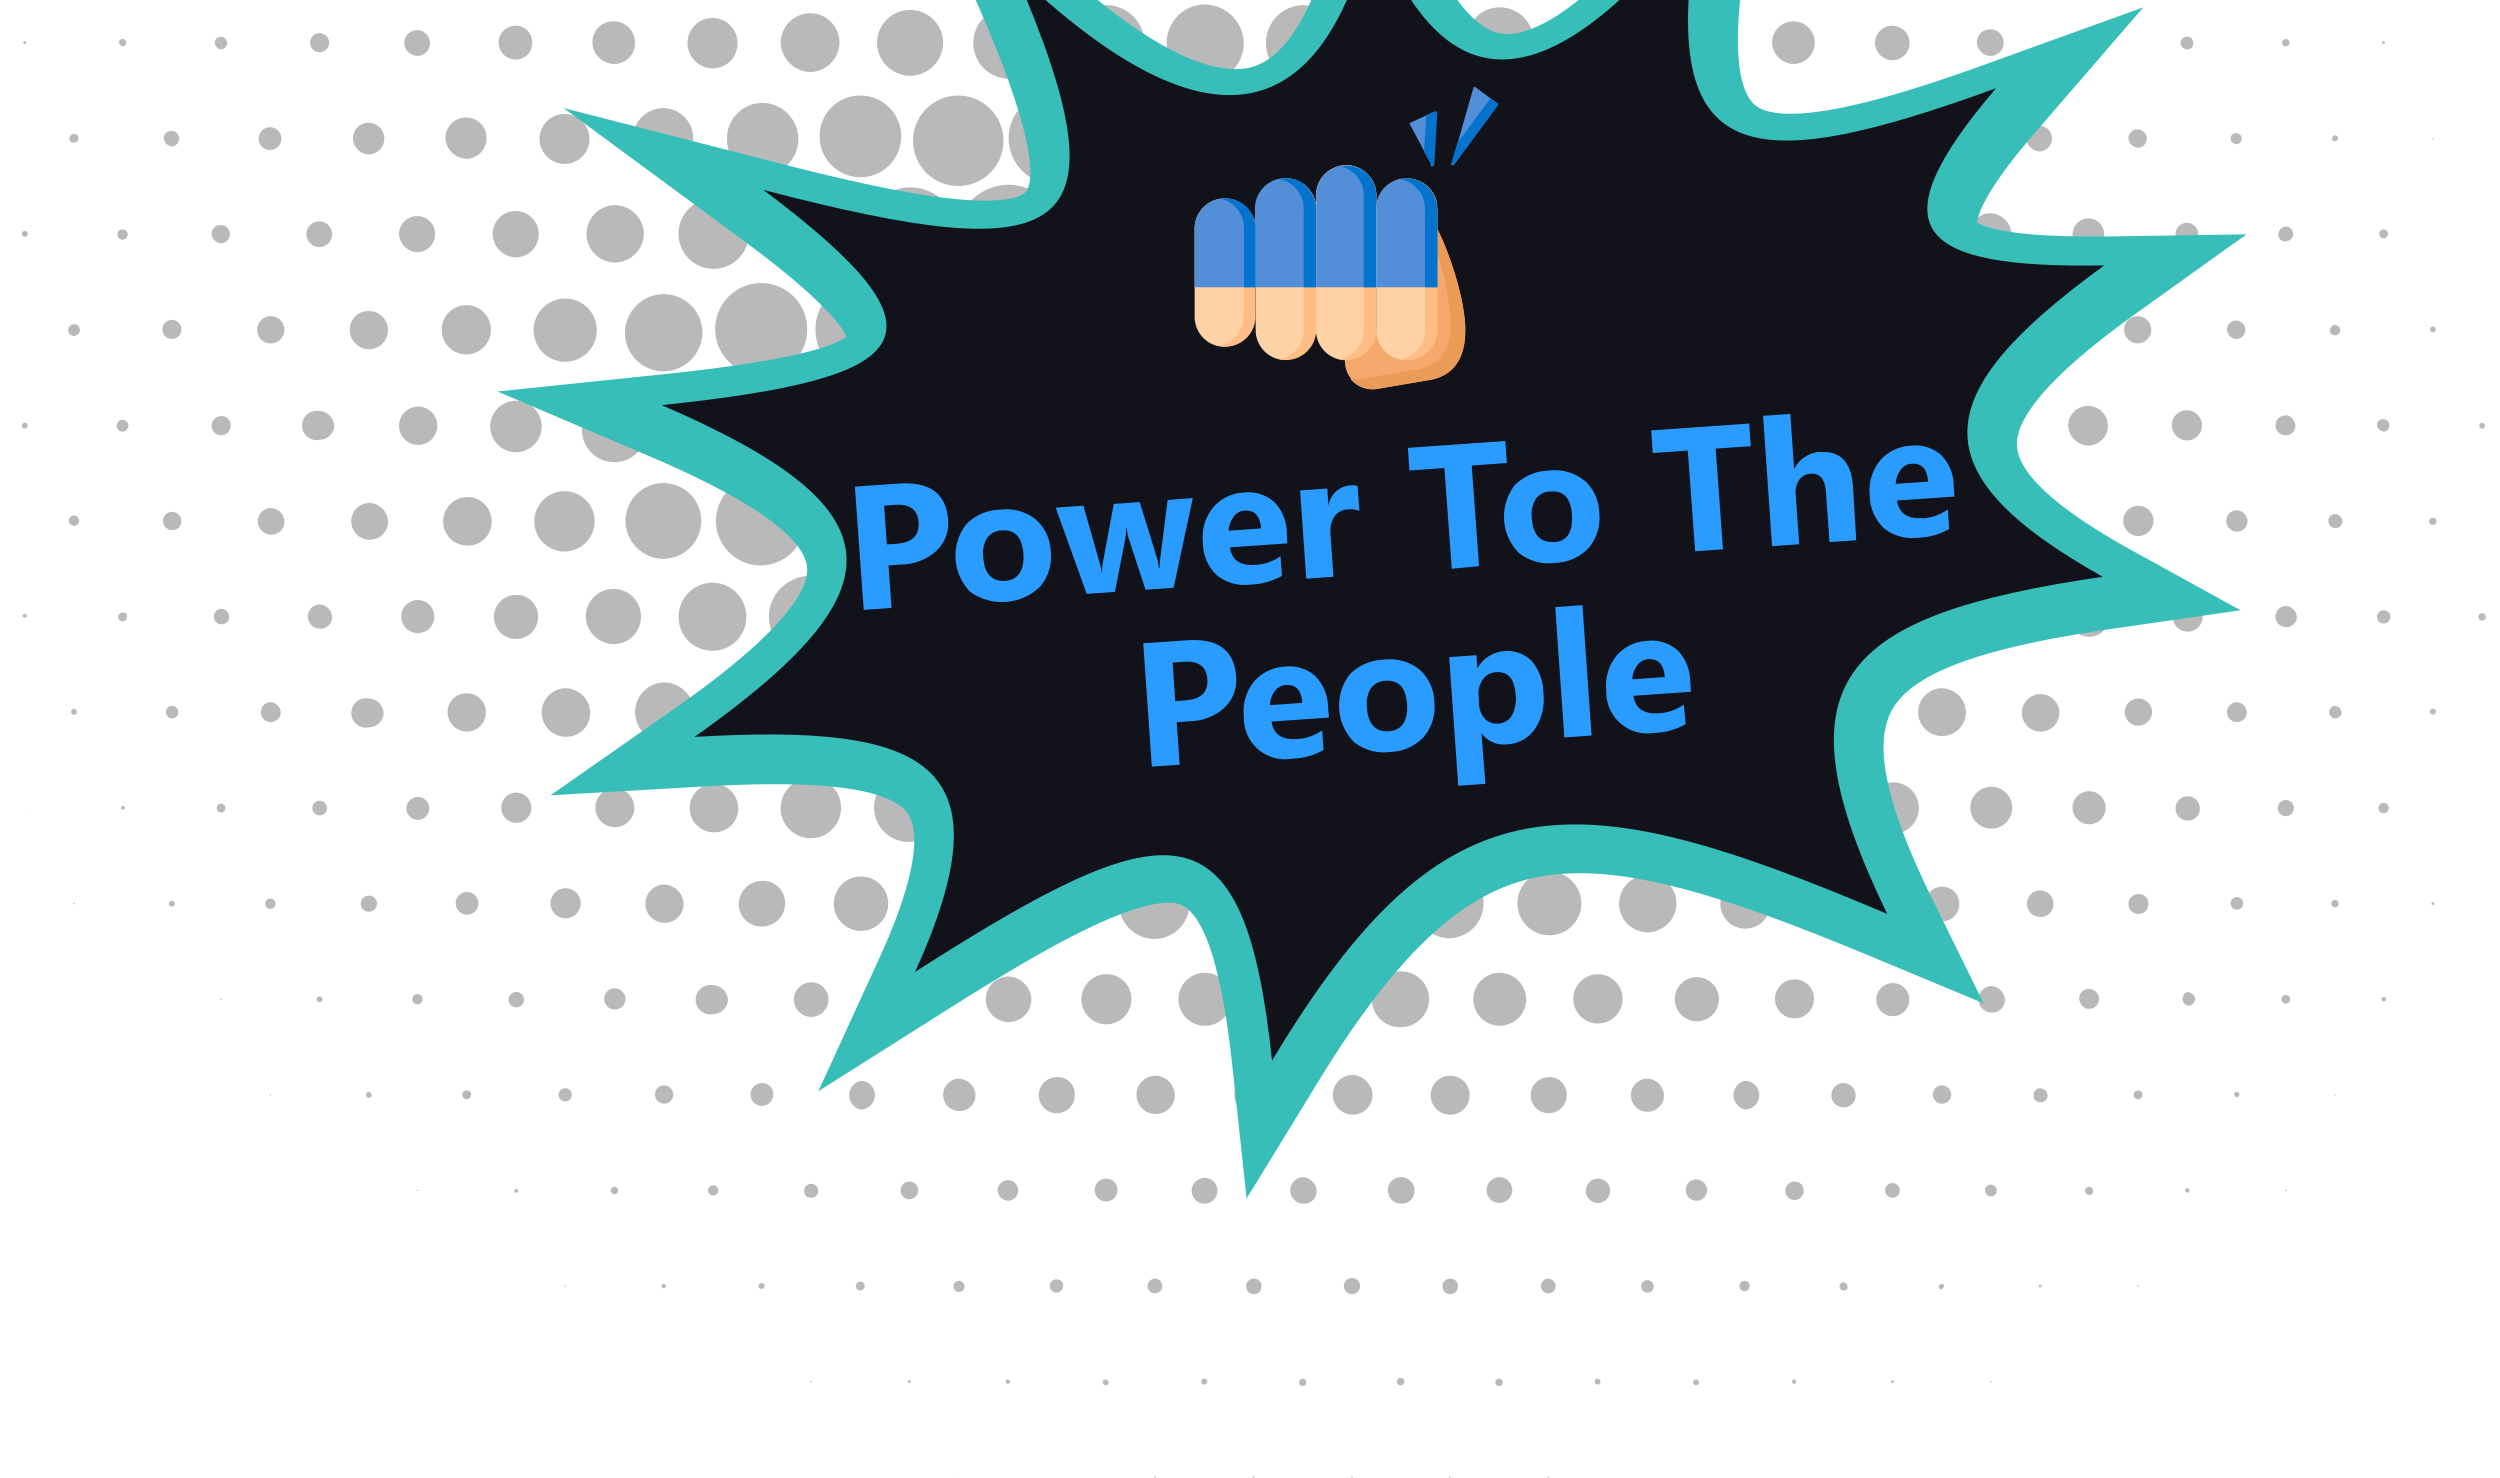 <svg id="Layer_1" data-name="Layer 1" xmlns="http://www.w3.org/2000/svg" width="340" height="201"><defs><clipPath id="clip-path"><path style="fill:none" d="M0 0h340v201H0z"/></clipPath><style>.cls-3{fill:#777;opacity:.51}.cls-8{fill:#fed2a4}.cls-9{fill:#ffbd86}.cls-10{fill:#528fd8}.cls-11{fill:#0473ce}</style></defs><g style="clip-path:url(#clip-path)"><path class="cls-3" d="M98.87 19a4.85 4.85 0 0 0 9.7-.1 4.93 4.93 0 0 0-5-4.9 4.82 4.82 0 0 0-4.7 5ZM76.87 22.3a3.4 3.4 0 0 0-.2-6.8 3.41 3.41 0 0 0-3.3 3.4 3.46 3.46 0 0 0 3.5 3.4ZM124.56 17a6.15 6.15 0 1 0 5.91-4h-.1a6.13 6.13 0 0 0-5.81 4ZM83.57 8.7a2.84 2.84 0 0 0 2.8-3 2.91 2.91 0 0 0-3-2.8 2.82 2.82 0 0 0-2.8 2.9 3 3 0 0 0 3 2.9ZM97 9.3a3.37 3.37 0 0 0 3.3-3.5 3.4 3.4 0 0 0-6.8.1A3.46 3.46 0 0 0 97 9.3ZM123.87 10.3a4.53 4.53 0 0 0 4.4-4.5 4.5 4.5 0 1 0-9 .1 4.54 4.54 0 0 0 4.6 4.4ZM111.47 18.4a5.55 5.55 0 1 0 5.7-5.4h-.1a5.49 5.49 0 0 0-5.6 5.4ZM110.27 9.8a4.08 4.08 0 0 0 3.9-4.1 4 4 0 0 0-4.1-3.9 4.06 4.06 0 0 0-3.9 4 4.17 4.17 0 0 0 4.1 4ZM246.67 45a4.12 4.12 0 0 0 4.2 4 4.1 4.1 0 0 0-.2-8.2 4.12 4.12 0 0 0-4 4.2Z"/><circle class="cls-3" cx="43.47" cy="5.8" r="1.3"/><path class="cls-3" d="M50.17 21a2.15 2.15 0 0 0-.1-4.3A2.11 2.11 0 0 0 48 18.8a2.22 2.22 0 0 0 2.17 2.2ZM30.07 6.7a.82.82 0 0 0 .8-.9A.82.82 0 0 0 30 5a.86.86 0 0 0-.8.8c.07.5.37.9.87.9ZM36.77 20.4a1.55 1.55 0 0 0-.1-3.1 1.55 1.55 0 1 0 .1 3.1ZM56.77 34.3a2.46 2.46 0 0 0 2.4-2.5 2.39 2.39 0 0 0-2.5-2.4 2.43 2.43 0 0 0-2.4 2.4 2.61 2.61 0 0 0 2.5 2.5ZM70.17 8.1a2.21 2.21 0 0 0 2.2-2.4A2.21 2.21 0 0 0 70 3.5a2.31 2.31 0 0 0-2.2 2.3 2.35 2.35 0 0 0 2.37 2.3ZM63.47 21.6a2.8 2.8 0 0 0 2.7-2.9 2.74 2.74 0 0 0-2.9-2.7 2.78 2.78 0 0 0-2.7 2.8 3 3 0 0 0 2.9 2.8ZM70.17 35a3.15 3.15 0 0 0-.1-6.3A3.12 3.12 0 0 0 67 31.8a3.22 3.22 0 0 0 3.17 3.2ZM56.77 7.6a1.71 1.71 0 0 0 1.7-1.8 1.75 1.75 0 1 0-3.5.1 1.84 1.84 0 0 0 1.8 1.7ZM43.47 33.6a1.75 1.75 0 1 0-1.8-1.7 1.77 1.77 0 0 0 1.8 1.7ZM219.47 18.8a4.5 4.5 0 1 0 4.5-4.4 4.45 4.45 0 0 0-4.5 4.4ZM217.27 9.9a4.05 4.05 0 1 0-4.2-4.1 4.2 4.2 0 0 0 4.2 4.1ZM205.67 19a5.05 5.05 0 1 0 4.9-5.2 5 5 0 0 0-4.9 5.2ZM137.37 10.7a4.87 4.87 0 0 0 4.7-4.9 4.91 4.91 0 0 0-5-4.8 4.85 4.85 0 1 0 .3 9.7ZM203.69 10.3a4.69 4.69 0 0 0 4.82-3.93A4.61 4.61 0 0 0 204.07 1H204a4.57 4.57 0 0 0-4.6 4.5 4.47 4.47 0 0 0 4.29 4.8ZM237.27 22.5a3.76 3.76 0 0 0 3.6-3.8 3.63 3.63 0 0 0-3.8-3.6 3.74 3.74 0 0 0-3.6 3.7 3.84 3.84 0 0 0 3.8 3.7ZM244 27a4.45 4.45 0 1 0 .1 0ZM250.67 21.8a2.89 2.89 0 0 0 2.9-3.1 2.89 2.89 0 0 0-3.1-2.9 3 3 0 0 0-2.9 3 3.1 3.1 0 0 0 3.1 3ZM244 8.7a2.9 2.9 0 1 0-3-2.9 3 3 0 0 0 3 2.9ZM230.67 9.3a3.54 3.54 0 0 0 3.4-3.6 3.5 3.5 0 0 0-7 .1 3.44 3.44 0 0 0 3.6 3.5ZM157.06 25.4a6.78 6.78 0 0 0 6.71-6.46 6.71 6.71 0 0 0-6.5-6.94h-.2a6.6 6.6 0 0 0-6.7 6.5 6.7 6.7 0 0 0 6.69 6.9ZM150.67 11a5.1 5.1 0 0 0 5-5.1 5.25 5.25 0 0 0-5.3-5.2 5.15 5.15 0 1 0 .3 10.3Z"/><ellipse class="cls-3" cx="143.77" cy="18.8" rx="6.6" ry="6.4"/><path class="cls-3" d="M164.07 11.1a5.28 5.28 0 0 0 5.1-5.2 5.42 5.42 0 0 0-5.4-5.3 5.25 5.25 0 1 0 .3 10.5ZM191.67 19a5.65 5.65 0 1 0 5.5-5.9 5.83 5.83 0 0 0-5.5 5.9ZM163.87 18.5a6.62 6.62 0 0 0 6.5 6.8 6.73 6.73 0 0 0 6.79-6.3 6.62 6.62 0 0 0-6.49-7h-.2a6.51 6.51 0 0 0-6.6 6.5ZM190.77 10.7a4.87 4.87 0 0 0 4.7-4.9 4.85 4.85 0 1 0-9.7.2 4.82 4.82 0 0 0 5 4.7ZM177.57 19.2a6.35 6.35 0 1 0 6.5-6.2h-.2a6.19 6.19 0 0 0-6.3 6.2ZM177.47 11a5.1 5.1 0 0 0 5-5.1 5.38 5.38 0 0 0-5.3-5.2 5.15 5.15 0 1 0 .3 10.3ZM90.27 22.9a4.1 4.1 0 1 0-.2-8.2 4.17 4.17 0 0 0-4 4.1 4.08 4.08 0 0 0 4.2 4.1ZM36.77 122.2a.7.7 0 1 0 .7.7.68.68 0 0 0-.7-.7ZM30.07 33.1a1.25 1.25 0 0 0-.1-2.5 1.22 1.22 0 0 0-1.2 1.2 1.4 1.4 0 0 0 1.3 1.3ZM36.77 148.8a.1.1 0 1 0 .1.1c0-.1 0-.1-.1-.1ZM36.77 43a1.85 1.85 0 1 0 .1 3.7 1.85 1.85 0 1 0-.1-3.7ZM36.77 69.1a1.8 1.8 0 0 0 .2 3.6 1.71 1.71 0 0 0 1.7-1.8 1.88 1.88 0 0 0-1.9-1.8ZM30.07 135.8a.1.1 0 1 0 .1.1c.1-.1 0-.1-.1-.1ZM30.07 56.6a1.3 1.3 0 1 0 1.3 1.3 1.21 1.21 0 0 0-1.3-1.3Z"/><circle class="cls-3" cx="23.37" cy="44.8" r="1.3"/><path class="cls-3" d="M30.07 82.8a1.05 1.05 0 0 0 .1 2.1 1 1 0 0 0 1-1 1.11 1.11 0 0 0-1.1-1.1ZM30.07 109.3a.6.6 0 1 0 .6.6.65.65 0 0 0-.6-.6ZM50.17 68.4a2.5 2.5 0 0 0 .2 5 2.46 2.46 0 0 0 2.4-2.5 2.63 2.63 0 0 0-2.6-2.5ZM50.17 95a2 2 0 1 0 .1 3.9 2 2 0 0 0 1.9-1.9 2.07 2.07 0 0 0-2-2ZM50.17 121.8a1.1 1.1 0 1 0 1.1 1.1 1.11 1.11 0 0 0-1.1-1.1ZM50.17 42.3a2.52 2.52 0 0 0-2.6 2.6 2.65 2.65 0 0 0 2.6 2.6 2.6 2.6 0 0 0 0-5.2ZM50.17 148.5a.4.4 0 1 0 .4.4c-.1-.2-.2-.4-.4-.4Z"/><circle class="cls-3" cx="43.47" cy="109.9" r="1"/><path class="cls-3" d="M43.47 82.2a1.65 1.65 0 0 0 .1 3.3 1.58 1.58 0 0 0 1.6-1.6 1.83 1.83 0 0 0-1.7-1.7ZM43.47 135.5a.4.4 0 1 0 .4.4c-.1-.2-.2-.4-.4-.4ZM43.47 55.9a2 2 0 1 0 .1 3.9 2 2 0 0 0 1.9-1.9 2.15 2.15 0 0 0-2-2ZM36.77 95.5a1.35 1.35 0 0 0 .1 2.7 1.32 1.32 0 0 0 1.3-1.3 1.43 1.43 0 0 0-1.4-1.4ZM3.37 31.4a.4.4 0 0 0 0 .8.4.4 0 1 0 0-.8ZM3.27 109.9c.1.1.1 0 .1 0s0-.1-.1 0Z"/><circle class="cls-3" cx="3.37" cy="5.8" r=".2"/><path class="cls-3" d="M3.37 57.5a.4.4 0 0 0 0 .8.43.43 0 0 0 .4-.4.37.37 0 0 0-.4-.4ZM3.37 83.5c-.2 0-.3.1-.3.2s.1.3.2.3h.1c.1 0 .3-.1.3-.2a.32.32 0 0 0-.3-.3ZM16.67 6.3a.5.5 0 1 0-.5-.5c.1.3.3.5.5.5ZM10.07 19.4a.6.6 0 1 0-.6-.6c-.1.4.2.6.6.6ZM23.37 19.9a1.05 1.05 0 0 0-.1-2.1 1 1 0 0 0-1 1 1.18 1.18 0 0 0 1.1 1.1Z"/><circle class="cls-3" cx="16.67" cy="31.9" r=".7"/><path class="cls-3" d="M10.07 44.1a.8.8 0 0 0 0 1.6.86.86 0 0 0 .8-.8.79.79 0 0 0-.8-.8ZM23.37 122.5a.4.4 0 1 0 .4.4.43.43 0 0 0-.4-.4Z"/><circle class="cls-3" cx="16.67" cy="57.9" r=".8"/><path class="cls-3" d="M16.67 83.3a.6.6 0 1 0 .6.6c.1-.4-.2-.6-.6-.6ZM23.37 96a.85.85 0 0 0 .1 1.7.86.86 0 0 0 .8-.8.9.9 0 0 0-.9-.9ZM16.67 109.6c-.1 0-.2.1-.2.3s.1.2.3.2.2-.1.2-.3-.1-.2-.3-.2ZM10.07 70.1a.7.7 0 1 0 .7.7.75.75 0 0 0-.7-.7ZM10.07 96.4a.4.4 0 1 0 .4.4.43.43 0 0 0-.4-.4ZM23.37 69.6a1.25 1.25 0 0 0 .1 2.5 1.22 1.22 0 0 0 1.2-1.2 1.32 1.32 0 0 0-1.3-1.3ZM10.07 122.8a.1.1 0 1 0 0 .2c.1 0 .1 0 .1-.1a.1.1 0 0 0-.1-.1ZM170.47 127.8a5 5 0 1 0-5.1-5 4.93 4.93 0 0 0 5.1 5ZM264.27 48.1a3.22 3.22 0 0 0 3.2-3.2 3.18 3.18 0 0 0-3.3-3.2A3.24 3.24 0 0 0 261 45a3.16 3.16 0 0 0 3.27 3.1ZM277.37 20.6a1.75 1.75 0 1 0-.1-3.5 1.75 1.75 0 0 0-1.7 1.7 1.93 1.93 0 0 0 1.8 1.8ZM156 112.05a6 6 0 0 0-5.73-8 6 6 0 0 0-5.82 5.54 5.93 5.93 0 0 0 5.79 6.36 6 6 0 0 0 5.76-3.9ZM163.77 116a6.3 6.3 0 0 0 6.3-6.1 6.19 6.19 0 0 0-6.09-6.4 6.32 6.32 0 0 0-6.4 5.92 6.19 6.19 0 0 0 6.09 6.58ZM56.77 161.8a.1.1 0 0 0-.1.1l.1.1a.1.1 0 0 0 .1-.1c.13 0 0-.1-.1-.1ZM270.77 7.6a1.74 1.74 0 0 0 1.7-1.9 1.74 1.74 0 0 0-1.9-1.7 1.71 1.71 0 0 0-1.7 1.8 1.88 1.88 0 0 0 1.9 1.8ZM277.47 47.3a2.5 2.5 0 1 0-.2-5 2.46 2.46 0 0 0-2.4 2.5 2.5 2.5 0 0 0 2.6 2.5ZM264.07 21.2a2.35 2.35 0 1 0-2.4-2.4 2.43 2.43 0 0 0 2.4 2.4ZM270.77 34.7a2.88 2.88 0 0 0 2.8-2.9 3 3 0 0 0-2.9-2.8 2.86 2.86 0 0 0-2.8 2.8 2.9 2.9 0 0 0 2.9 2.9ZM157.07 127.7a4.8 4.8 0 1 0-4.9-4.8 4.87 4.87 0 0 0 4.9 4.8ZM116 38.3a6.69 6.69 0 0 0 3.2 13 6.77 6.77 0 0 0 4.9-4.9 6.8 6.8 0 0 0 8.5 4.8 6.67 6.67 0 0 0 4.8-4.8 6.8 6.8 0 0 0 8.5 4.8 6.67 6.67 0 0 0 4.8-4.8 6.8 6.8 0 0 0 8.5 4.8 7 7 0 0 0 4.8-4.8 6.8 6.8 0 0 0 8.5 4.8 6.67 6.67 0 0 0 4.8-4.8 6.8 6.8 0 0 0 8.5 4.8 6.67 6.67 0 0 0 4.8-4.8 6.9 6.9 0 0 0 13.3 0 6.87 6.87 0 0 0 13.4-3 6.88 6.88 0 0 0-6.7-5.3 7 7 0 0 0-6.7 5.1 6.9 6.9 0 0 0-13.3 0 6.8 6.8 0 0 0-8.5-4.8 6.67 6.67 0 0 0-4.8 4.8 6.8 6.8 0 0 0-8.5-4.8 6.67 6.67 0 0 0-4.8 4.8 6.8 6.8 0 0 0-8.5-4.8 7 7 0 0 0-4.8 4.8 6.8 6.8 0 0 0-8.5-4.8 6.67 6.67 0 0 0-4.8 4.8 6.8 6.8 0 0 0-8.5-4.8 6.67 6.67 0 0 0-4.8 4.8 6.68 6.68 0 0 0-8.1-4.9ZM137.07 105a5.36 5.36 0 0 0-5.4 5.3 5.45 5.45 0 1 0 5.6-5.3ZM177.17 116a6.28 6.28 0 0 0 6.4-6.2 6.43 6.43 0 0 0-8.19-6.35 6.36 6.36 0 0 0-4.31 4.18A6.44 6.44 0 0 0 177 116Z"/><path class="cls-3" d="M211.47 103.2a6.39 6.39 0 1 0-7.4-7 6.9 6.9 0 0 0-7.8-5.9 7 7 0 0 0-5.7 5 6.8 6.8 0 0 0-8.5-4.8 6.67 6.67 0 0 0-4.8 4.8 6.8 6.8 0 0 0-8.5-4.8 6.67 6.67 0 0 0-4.8 4.8 6.8 6.8 0 0 0-8.5-4.8 7 7 0 0 0-4.8 4.8 6.91 6.91 0 0 0-13.5.9 6.39 6.39 0 1 0 0 1.5 6.9 6.9 0 0 0 7.8 5.9 7 7 0 0 0 5.7-5 6.8 6.8 0 0 0 8.5 4.8 7 7 0 0 0 4.8-4.8 6.8 6.8 0 0 0 8.5 4.8 6.67 6.67 0 0 0 4.8-4.8 6.8 6.8 0 0 0 8.5 4.8 6.67 6.67 0 0 0 4.8-4.8 6.91 6.91 0 0 0 13.5-.9 6.55 6.55 0 0 0 7.4 5.5ZM124.37 38.1a6.24 6.24 0 0 0 5.8-5.8 7 7 0 0 0 7.6 6.2 7.06 7.06 0 0 0 6-5.1 6.8 6.8 0 0 0 8.5 4.8 6.67 6.67 0 0 0 4.8-4.8 6.9 6.9 0 0 0 13.3 0 6.9 6.9 0 0 0 13.3 0 6.8 6.8 0 0 0 8.5 4.8 6.67 6.67 0 0 0 4.8-4.8 6.69 6.69 0 1 0 4.9-8.1 6.77 6.77 0 0 0-4.9 4.9 6.9 6.9 0 0 0-13.3 0 6.8 6.8 0 0 0-8.5-4.8 6.67 6.67 0 0 0-4.8 4.8 6.8 6.8 0 0 0-8.5-4.8 7 7 0 0 0-4.8 4.8 6.9 6.9 0 0 0-13.3 0 6.8 6.8 0 0 0-8.5-4.8 6.94 6.94 0 0 0-5.1 6 6.37 6.37 0 0 0-6.8-5.9 6.32 6.32 0 1 0 1 12.6Z"/><path class="cls-3" d="M203.87 116a5.91 5.91 0 0 0 6-5.8 6 6 0 1 0-6.2 5.8ZM190.47 116a6.19 6.19 0 0 0 6.3-6.2 6.35 6.35 0 1 0-6.5 6.2ZM183.87 127.8a4.9 4.9 0 0 0-.2-9.8 4.9 4.9 0 0 0 .2 9.8ZM197.17 127.6a4.76 4.76 0 0 0 4.6-4.8 4.7 4.7 0 0 0-9.4.1 4.78 4.78 0 0 0 4.8 4.7ZM246.27 71a4.48 4.48 0 0 0 4.6 4.4 4.6 4.6 0 0 0 4.4-4.5 4.5 4.5 0 1 0-9 .1ZM324.17 58.7a.85.85 0 1 0-.1-1.7.82.82 0 0 0-.8.9 1.06 1.06 0 0 0 .9.8Z"/><circle class="cls-3" cx="310.87" cy="5.8" r=".5"/><path class="cls-3" d="M317.57 45.6a.7.7 0 1 0-.7-.7c-.1.4.3.7.7.7ZM324.17 32.4a.6.6 0 1 0-.6-.6q.15.6.6.6ZM317.57 19.2a.4.4 0 1 0-.4-.4c0 .3.1.4.4.4Z"/><circle class="cls-3" cx="324.17" cy="5.8" r=".2"/><path class="cls-3" d="M330.87 19a.1.1 0 1 0-.1-.1.1.1 0 0 0 .1.1ZM337.57 58.3a.4.4 0 1 0-.4-.4.43.43 0 0 0 .4.4ZM330.87 45.2a.4.4 0 1 0-.4-.4c.1.3.2.4.4.4ZM310.87 59.2a1.28 1.28 0 0 0 1.3-1.4c-.1-.7-.7-1.4-1.4-1.3a1.35 1.35 0 0 0 .1 2.7ZM290.77 20.1a1.25 1.25 0 0 0-.1-2.5 1.22 1.22 0 0 0-1.2 1.2 1.4 1.4 0 0 0 1.3 1.3ZM257.37 35.4a3.6 3.6 0 0 0-.2-7.2 3.63 3.63 0 0 0-3.5 3.6 3.55 3.55 0 0 0 3.7 3.6ZM290.77 46.7a1.85 1.85 0 1 0-.1-3.7 1.79 1.79 0 0 0-1.8 1.8 1.9 1.9 0 0 0 1.9 1.9ZM284.07 7.1a1.3 1.3 0 1 0-1.3-1.3 1.26 1.26 0 0 0 1.3 1.3ZM297.47 6.7a.77.77 0 0 0 .8-.9.77.77 0 0 0-.9-.8.82.82 0 0 0-.8.9.88.88 0 0 0 .9.8ZM284.07 34a2.15 2.15 0 1 0-2.2-2.1 2.14 2.14 0 0 0 2.2 2.1ZM310.87 32.8a1 1 0 1 0 0-2 1.08 1.08 0 0 0-1 1 .86.86 0 0 0 1 1ZM304.17 19.6a.75.75 0 1 0-.1-1.5.71.71 0 0 0-.7.8.77.77 0 0 0 .8.7ZM304.17 46.1a1.25 1.25 0 0 0-.1-2.5 1.22 1.22 0 0 0-1.2 1.2 1.32 1.32 0 0 0 1.3 1.3ZM297.47 33.4a1.55 1.55 0 1 0-.1-3.1 1.54 1.54 0 0 0-1.5 1.5 1.58 1.58 0 0 0 1.6 1.6Z"/><ellipse class="cls-3" cx="110.27" cy="83.9" rx="5.7" ry="5.6"/><path class="cls-3" d="M97 88.5a4.59 4.59 0 0 0 4.5-4.7 4.6 4.6 0 0 0-9.2.1 4.55 4.55 0 0 0 4.7 4.6Z"/><ellipse class="cls-3" cx="103.57" cy="96.9" rx="5" ry="4.8"/><path class="cls-3" d="M117 102.5a5.65 5.65 0 1 0-5.8-5.7 5.85 5.85 0 0 0 5.8 5.7ZM88 58.5a4.37 4.37 0 0 0-4.3-4.5h-.12a4.21 4.21 0 0 0-3.63 1.93 4.4 4.4 0 1 0 8 2.57ZM76.87 75a4.1 4.1 0 0 0-.2-8.2 4.1 4.1 0 0 0 .2 8.2ZM66.67 57.9a3.5 3.5 0 0 0 7 .2 3.5 3.5 0 0 0-7-.2ZM123.67 114.5a4.65 4.65 0 1 0-4.8-4.6 4.69 4.69 0 0 0 4.8 4.6ZM90.07 76h.1a5.19 5.19 0 0 0 5.2-5 5.15 5.15 0 1 0-10.3-.3 5.21 5.21 0 0 0 5 5.3ZM244 89a5.48 5.48 0 0 0 5.37-6.75 5.14 5.14 0 0 0-2.86-3.58 5.52 5.52 0 0 0-7.21 7.73 4.9 4.9 0 0 0 4.39 2.6ZM257.37 88a4.5 4.5 0 0 0 .34-9 4.53 4.53 0 0 0-4.71 3.59 4.47 4.47 0 0 0 4.3 5.41ZM264.07 74a3.69 3.69 0 1 0-.36-7.37 3.78 3.78 0 0 0-2.71 5.68 3.57 3.57 0 0 0 3 1.69ZM250.67 100.9a4 4 0 1 0-4.1-4 4 4 0 0 0 4.1 4ZM257.37 8.2A2.35 2.35 0 1 0 255 5.8a2.43 2.43 0 0 0 2.37 2.4Z"/><ellipse class="cls-3" cx="217.27" cy="109.9" rx="5.5" ry="5.4"/><path class="cls-3" d="M224 102a5.75 5.75 0 0 0 .11-11.5 5.82 5.82 0 0 0-5.9 5.4 5.71 5.71 0 0 0 5.59 6.1ZM230.67 114.7a4.8 4.8 0 1 0-4.9-4.8 4.87 4.87 0 0 0 4.9 4.8ZM72.57 44.8a4.3 4.3 0 1 0 4.3-4.2 4.31 4.31 0 0 0-4.3 4.2ZM237.27 102a4.82 4.82 0 0 0 4.9-4.8 5 5 0 0 0-6.22-5 5 5 0 0 0 1.12 9.75ZM244.17 52H244a5.55 5.55 0 1 0 5.6 5.7 5.64 5.64 0 0 0-5.43-5.7ZM125.87 64.3a6.77 6.77 0 0 0 4.9-4.9 6.8 6.8 0 0 0 8.5 4.8 6.67 6.67 0 0 0 4.8-4.8 6.8 6.8 0 0 0 8.5 4.8 6.67 6.67 0 0 0 4.8-4.8 6.9 6.9 0 0 0 13.3 0 6.9 6.9 0 0 0 13.3 0 6.8 6.8 0 0 0 8.5 4.8 6.67 6.67 0 0 0 4.8-4.8 6.8 6.8 0 0 0 8.5 4.8 7 7 0 0 0 4.8-4.8 6.8 6.8 0 0 0 8.5 4.8 6.88 6.88 0 0 0 5-5.6 6.41 6.41 0 1 0 0-1.7 6.92 6.92 0 0 0-13.5-.7 6.8 6.8 0 0 0-8.5-4.8 7 7 0 0 0-4.8 4.8 6.8 6.8 0 0 0-8.5-4.8 7 7 0 0 0-4.8 4.8 6.9 6.9 0 0 0-13.3 0 6.8 6.8 0 0 0-8.5-4.8 7 7 0 0 0-4.8 4.8 6.8 6.8 0 0 0-8.5-4.8 7 7 0 0 0-4.8 4.8 6.8 6.8 0 0 0-8.5-4.8 6.67 6.67 0 0 0-4.8 4.8 6.69 6.69 0 1 0-4.9 8.1ZM102.27 58.5a5.36 5.36 0 0 0-5.2-5.5H97a5.35 5.35 0 0 0-.2 10.7 5.42 5.42 0 0 0 5.47-5.2ZM110.27 64a6.28 6.28 0 0 0 6.4-6.2 6.43 6.43 0 0 0-8.19-6.35 6.36 6.36 0 0 0-4.31 4.18 6.44 6.44 0 0 0 5.9 8.37ZM230.67 90.1a6.2 6.2 0 1 0-6.4-6.2 6.34 6.34 0 0 0 6.4 6.2ZM103.57 76.9a6.05 6.05 0 1 0-6.2-6 6.1 6.1 0 0 0 6.2 6Z"/><path class="cls-3" d="M230.67 70.9a6.7 6.7 0 0 0-6.9-6.5 6.82 6.82 0 0 0-6.4 5.3 7.09 7.09 0 0 0-8.2-5.4 7 7 0 0 0-5.3 4.9 6.9 6.9 0 0 0-13.3 0 6.8 6.8 0 0 0-8.5-4.8 6.67 6.67 0 0 0-4.8 4.8 6.8 6.8 0 0 0-8.5-4.8 6.67 6.67 0 0 0-4.8 4.8 6.8 6.8 0 0 0-8.5-4.8 7 7 0 0 0-4.8 4.8 6.9 6.9 0 0 0-13.3 0 6.8 6.8 0 0 0-8.5-4.8 6.67 6.67 0 0 0-4.8 4.8 6.69 6.69 0 1 0-4.9 8.1 6.77 6.77 0 0 0 4.9-4.9 6.8 6.8 0 0 0 8.5 4.8 6.67 6.67 0 0 0 4.8-4.8 6.8 6.8 0 0 0 8.5 4.8 6.67 6.67 0 0 0 4.8-4.8 6.8 6.8 0 0 0 8.5 4.8 7 7 0 0 0 4.8-4.8 6.9 6.9 0 0 0 13.3 0 6.8 6.8 0 0 0 8.5 4.8 6.67 6.67 0 0 0 4.8-4.8 6.8 6.8 0 0 0 8.5 4.8 6.67 6.67 0 0 0 4.8-4.8 6.89 6.89 0 0 0 13.4-.5 6.88 6.88 0 0 0 8 5.2 6.42 6.42 0 0 0 5.4-6.2Z"/><path class="cls-3" d="M237.27 76a5.51 5.51 0 0 0 5.6-5.5 5.65 5.65 0 1 0-5.8 5.5ZM257.27 62h.1a4.5 4.5 0 1 0-4.5-4.6 4.54 4.54 0 0 0 4.4 4.6ZM217.27 77.2a7 7 0 0 0-6.7 5.1 6.8 6.8 0 0 0-8.5-4.8 7 7 0 0 0-4.8 4.8 6.9 6.9 0 0 0-13.3 0 6.8 6.8 0 0 0-8.5-4.8 6.67 6.67 0 0 0-4.8 4.8 6.9 6.9 0 0 0-13.3 0 6.9 6.9 0 0 0-13.3 0 6.89 6.89 0 0 0-13.4.5 6.51 6.51 0 1 0-5.2 7.6 6.63 6.63 0 0 0 5.2-5.2 7.09 7.09 0 0 0 8.2 5.4 7 7 0 0 0 5.3-4.9 6.8 6.8 0 0 0 8.5 4.8 6.67 6.67 0 0 0 4.8-4.8 6.8 6.8 0 0 0 8.5 4.8 7 7 0 0 0 4.8-4.8 6.8 6.8 0 0 0 8.5 4.8 7 7 0 0 0 4.8-4.8 6.8 6.8 0 0 0 8.5 4.8 6.67 6.67 0 0 0 4.8-4.8 6.8 6.8 0 0 0 8.5 4.8 7 7 0 0 0 4.8-4.8 6.87 6.87 0 0 0 13.4-3 6.92 6.92 0 0 0-6.8-5.5ZM237.27 39.9a5 5 0 1 0 5.1 4.9 5 5 0 0 0-5.1-4.9ZM97.07 27H97a4.78 4.78 0 1 0 .11 0ZM97.27 44.6a6.25 6.25 0 0 0 6.1 6.4h.2a6.15 6.15 0 0 0 6.2-6.1 6.25 6.25 0 1 0-12.5-.3ZM110.47 26h-.2a5.61 5.61 0 0 0-5.7 5.6 5.72 5.72 0 0 0 5.59 5.9 5.82 5.82 0 0 0 5.9-5.4 5.72 5.72 0 0 0-5.59-6.1ZM90.27 40A5.3 5.3 0 0 0 85 45.1a5.24 5.24 0 0 0 5 5.39 5.32 5.32 0 0 0 5.51-4.91A5.25 5.25 0 0 0 90.37 40ZM83.57 27.9a3.9 3.9 0 0 0 .2 7.8 4 4 0 0 0 3.8-3.9 4 4 0 0 0-4-3.9ZM230.67 26.6a5.25 5.25 0 1 0 5.4 5.3 5.42 5.42 0 0 0-5.4-5.3ZM217.87 44.4a6.13 6.13 0 0 0 5.9 6.3c.1.1.1.1.2.1a6 6 0 0 0 6.1-6 6.1 6.1 0 1 0-12.2-.4ZM217.47 26h-.2a6.15 6.15 0 0 0-6.2 6.1 6.25 6.25 0 1 0 6.4-6.1ZM250.67 147.3a1.65 1.65 0 0 0 .1 3.3 1.58 1.58 0 0 0 1.6-1.6 1.69 1.69 0 0 0-1.7-1.7ZM277.47 148a.92.92 0 0 0-.9 1c0 .6.4.9 1 .9a.9.9 0 0 0 .9-.9 1.07 1.07 0 0 0-1-1Z"/><circle class="cls-3" cx="257.37" cy="161.9" r="1"/><path class="cls-3" d="M257.37 106.4a3.5 3.5 0 1 0 3.6 3.5 3.5 3.5 0 0 0-3.6-3.5ZM264.07 174.6a.43.43 0 0 0-.4.4c0 .2.2.4.4.3s.3-.2.3-.4a.27.27 0 0 0-.3-.3ZM250.67 174.4a.55.55 0 1 0 .1 1.1.47.47 0 0 0 .5-.5.58.58 0 0 0-.6-.6ZM244 133.2a2.65 2.65 0 1 0 2.7 2.6 2.61 2.61 0 0 0-2.7-2.6ZM244 105.7a4.15 4.15 0 1 0 4.3 4.2 4.31 4.31 0 0 0-4.3-4.2ZM257.37 187.7a.2.2 0 1 0 .2.2.22.22 0 0 0-.2-.2ZM250.67 120a2.9 2.9 0 0 0 .2 5.8 2.82 2.82 0 0 0 2.8-2.9 3 3 0 0 0-3-2.9ZM264.07 147.6a1.25 1.25 0 1 0 1.3 1.2 1.31 1.31 0 0 0-1.3-1.2ZM264.07 120.6a2.35 2.35 0 1 0 2.4 2.4 2.31 2.31 0 0 0-2.4-2.4ZM270.77 54.3a3.48 3.48 0 0 0-3.4 3.6 3.5 3.5 0 0 0 7-.1 3.63 3.63 0 0 0-3.6-3.5ZM277.47 174.7a.2.2 0 1 0 .2.2.22.22 0 0 0-.2-.2ZM270.77 107a2.85 2.85 0 1 0 2.9 2.9 2.88 2.88 0 0 0-2.9-2.9ZM270.77 80.3a3.48 3.48 0 0 0-3.4 3.6 3.5 3.5 0 0 0 7-.1 3.63 3.63 0 0 0-3.6-3.5ZM270.67 187.9c0 .1 0 .1.1.1s.1 0 .1-.1l-.1-.1c-.1 0-.1 0-.1.1ZM264.07 93.6a3.25 3.25 0 1 0 3.3 3.3 3.33 3.33 0 0 0-3.3-3.3ZM270.77 161.1a.8.8 0 1 0 .8.8.86.86 0 0 0-.8-.8ZM270.77 134.1a1.8 1.8 0 0 0 .2 3.6 1.71 1.71 0 0 0 1.7-1.8 2 2 0 0 0-1.9-1.8ZM257.37 133.7a2.25 2.25 0 0 0 .1 4.5 2.25 2.25 0 0 0-.1-4.5ZM244 160.7a1.25 1.25 0 1 0 1.3 1.2 1.18 1.18 0 0 0-1.3-1.2ZM217.27 160.3a1.65 1.65 0 1 0 1.7 1.6 1.6 1.6 0 0 0-1.7-1.6ZM217.27 132.5a3.35 3.35 0 1 0 .1 6.7 3.35 3.35 0 1 0-.1-6.7ZM210.57 118.5a4.35 4.35 0 1 0 4.5 4.3 4.44 4.44 0 0 0-4.5-4.3ZM210.57 200.8a.1.1 0 1 0 0 .2c.1 0 .1 0 .1-.1a.1.1 0 0 0-.1-.1ZM210.57 173.9a1 1 0 1 0 1 .9 1.07 1.07 0 0 0-1-.9ZM224 174.1a.85.85 0 1 0 .1 1.7.85.85 0 0 0-.1-1.7ZM210.57 146.5a2.45 2.45 0 1 0 2.5 2.4 2.34 2.34 0 0 0-2.5-2.4ZM217.27 187.5a.4.4 0 1 0 .4.4.43.43 0 0 0-.4-.4ZM237.27 147a2 2 0 0 0 .1 3.9 2 2 0 0 0 1.9-1.9 1.94 1.94 0 0 0-2-2ZM224 146.7a2.25 2.25 0 1 0 .1 4.5 2.22 2.22 0 0 0 2.2-2.2 2.33 2.33 0 0 0-2.3-2.3ZM237.27 174.2a.7.7 0 1 0 .7.7.68.68 0 0 0-.7-.7ZM244 187.6a.3.3 0 1 0 .3.3.32.32 0 0 0-.3-.3ZM237.27 119.5a3.4 3.4 0 1 0 .2 6.8 3.41 3.41 0 0 0 3.3-3.4 3.34 3.34 0 0 0-3.5-3.4ZM230.67 187.6a.4.4 0 1 0 .4.4c-.07-.3-.2-.4-.4-.4ZM224 119a3.9 3.9 0 0 0 .2 7.8 4 4 0 0 0 3.8-3.9 3.87 3.87 0 0 0-4-3.9ZM230.67 132.9a3 3 0 1 0 .2 6 3 3 0 0 0 2.9-3 3 3 0 0 0-3.1-3ZM230.67 160.4a1.39 1.39 0 0 0-1.4 1.5 1.45 1.45 0 1 0 2.9-.1 1.52 1.52 0 0 0-1.5-1.4ZM277.37 68a2.8 2.8 0 1 0 2.9 2.8 2.88 2.88 0 0 0-2.9-2.8ZM304.17 122a.85.85 0 1 0 .1 1.7.82.82 0 0 0 .8-.9.88.88 0 0 0-.9-.8ZM310.87 82.4a1.45 1.45 0 0 0 .1 2.9 1.43 1.43 0 0 0 1.4-1.4 1.61 1.61 0 0 0-1.5-1.5ZM310.87 108.8a1.1 1.1 0 1 0 1.1 1.1 1.11 1.11 0 0 0-1.1-1.1Z"/><circle class="cls-3" cx="317.57" cy="122.9" r=".5"/><path class="cls-3" d="M304.17 69.4a1.45 1.45 0 0 0 .1 2.9 1.43 1.43 0 0 0 1.4-1.4 1.54 1.54 0 0 0-1.5-1.5ZM317.57 96a.85.85 0 0 0 .1 1.7.86.86 0 0 0 .8-.8 1.06 1.06 0 0 0-.9-.9ZM310.87 135.3a.6.6 0 1 0 .6.6.65.65 0 0 0-.6-.6ZM304.17 95.5a1.35 1.35 0 0 0 .1 2.7 1.32 1.32 0 0 0 1.3-1.3 1.43 1.43 0 0 0-1.4-1.4ZM310.87 161.8a.1.1 0 1 0 .1.1c.03-.1.03-.1-.1-.1ZM317.47 148.9l.1.1a.1.1 0 0 0 .1-.1l-.1-.1a.1.1 0 0 0-.1.1ZM330.87 96.4a.4.4 0 1 0 .4.4c.1-.2-.1-.4-.4-.4Z"/><circle class="cls-3" cx="330.87" cy="70.9" r=".5"/><circle class="cls-3" cx="337.57" cy="83.9" r=".5"/><circle class="cls-3" cx="330.87" cy="122.9" r=".2"/><path class="cls-3" d="M317.57 69.9a.92.92 0 0 0-.9 1c0 .6.4.9 1 .9a.9.9 0 0 0 .9-.9 1.07 1.07 0 0 0-1-1ZM324.17 135.6a.32.32 0 0 0-.3.3.45.45 0 0 0 .3.3.27.27 0 0 0 .3-.3c.1-.2-.1-.3-.3-.3ZM324.17 161.9c.1.1.1 0 0 0Z"/><circle class="cls-3" cx="324.17" cy="109.9" r=".7"/><path class="cls-3" d="M324.17 83a.9.9 0 1 0 .9.9c.1-.5-.4-.9-.9-.9ZM203.87 132.3a3.6 3.6 0 1 0 .2 7.2 3.63 3.63 0 0 0 3.5-3.6 3.67 3.67 0 0 0-3.7-3.6ZM284.07 81.1a2.75 2.75 0 1 0 2.8 2.8 2.73 2.73 0 0 0-2.8-2.8ZM284.07 107.6a2.25 2.25 0 1 0 .1 4.5 2.22 2.22 0 0 0 2.2-2.2 2.26 2.26 0 0 0-2.3-2.3ZM284.07 134.5a1.28 1.28 0 0 0-1.3 1.4c.1.7.7 1.4 1.4 1.3a1.35 1.35 0 1 0-.1-2.7ZM290.77 148.3a.6.6 0 1 0 .6.6.58.58 0 0 0-.6-.6ZM290.77 174.8a.1.1 0 0 0 0 .2c.1 0 .1 0 .1-.1a.1.1 0 0 0-.1-.1ZM277.47 94.4a2.55 2.55 0 1 0 2.6 2.6 2.56 2.56 0 0 0-2.6-2.6ZM284.07 161.4a.55.55 0 1 0 .1 1.1.47.47 0 0 0 .5-.5.58.58 0 0 0-.6-.6ZM304.17 148.5c-.2 0-.4.2-.3.4s.2.4.4.3.3-.2.3-.4a.45.45 0 0 0-.4-.3ZM284.07 60.6a2.7 2.7 0 1 0-2.8-2.7 2.84 2.84 0 0 0 2.8 2.7ZM277.37 121.1a1.8 1.8 0 1 0 .2 3.6 1.71 1.71 0 0 0 1.7-1.8 1.82 1.82 0 0 0-1.9-1.8ZM297.47 108.3a1.65 1.65 0 1 0 .1 3.3 1.58 1.58 0 0 0 1.6-1.6 1.63 1.63 0 0 0-1.7-1.7ZM297.47 134.9a1 1 0 0 0 .1 1.9 1.07 1.07 0 0 0 1-1 1.3 1.3 0 0 0-1.1-.9ZM297.47 81.8a2.05 2.05 0 0 0 .1 4.1 2.05 2.05 0 0 0-.1-4.1ZM297.47 161.6a.3.3 0 1 0 0 .6.3.3 0 0 0 0-.6ZM297.47 59.9a2.05 2.05 0 0 0-.1-4.1 2 2 0 0 0-2 2 2.11 2.11 0 0 0 2.1 2.1ZM290.77 95a1.85 1.85 0 0 0 .1 3.7 1.88 1.88 0 0 0 1.8-1.9 1.82 1.82 0 0 0-1.9-1.8ZM290.77 121.6a1.35 1.35 0 0 0 .1 2.7 1.32 1.32 0 0 0 1.3-1.3 1.26 1.26 0 0 0-1.4-1.4ZM290.77 68.8a2 2 0 0 0-2 2.1 2.05 2.05 0 0 0 4.1-.1 2 2 0 0 0-2.1-2ZM183.77 200.9a.1.1 0 0 0 .1.1c.1 0 .1 0 .1-.1l-.1-.1a.1.1 0 0 0-.1.1ZM97 161.2a.7.7 0 1 0 .7.7.75.75 0 0 0-.7-.7ZM123.67 187.7a.2.2 0 1 0 .2.2.22.22 0 0 0-.2-.2ZM97 134a2 2 0 1 0 .1 3.9A2 2 0 0 0 99 136a2.07 2.07 0 0 0-2-2ZM97 106.6a3.3 3.3 0 1 0 .2 6.6 3.24 3.24 0 0 0 3.2-3.3 3.35 3.35 0 0 0-3.4-3.3ZM90.27 120.3a2.6 2.6 0 1 0 .2 5.2 2.56 2.56 0 0 0 2.5-2.6 2.73 2.73 0 0 0-2.7-2.6ZM90.27 174.6a.3.3 0 1 0 .3.3.45.45 0 0 0-.3-.3ZM83.57 134.4a1.45 1.45 0 0 0 .1 2.9 1.45 1.45 0 0 0 1.4-1.5 1.52 1.52 0 0 0-1.5-1.4ZM103.57 174.5a.4.4 0 1 0 .4.4c.1-.2-.1-.4-.4-.4ZM90.27 147.6a1.25 1.25 0 1 0 1.3 1.2 1.31 1.31 0 0 0-1.3-1.2ZM83.57 107.2a2.65 2.65 0 1 0 2.7 2.6 2.67 2.67 0 0 0-2.7-2.6ZM117 174.3a.6.6 0 1 0 .6.6.58.58 0 0 0-.6-.6ZM117 147a2 2 0 0 0 .1 3.9 2 2 0 0 0 1.9-1.9 1.94 1.94 0 0 0-2-2ZM103.57 147.3a1.55 1.55 0 1 0 1.6 1.5 1.49 1.49 0 0 0-1.6-1.5ZM110.37 105.8a4.1 4.1 0 1 0-.2 8.2h.1a4.1 4.1 0 0 0 4.1-4 4 4 0 0 0-4-4.2ZM117 119.2a3.7 3.7 0 1 0 3.8 3.7 3.71 3.71 0 0 0-3.8-3.7ZM110.27 187.8a.1.1 0 1 0 0 .2c.1 0 .1 0 .1-.1a.1.1 0 0 0-.1-.1ZM103.57 119.8a3.2 3.2 0 0 0-3.1 3.2 3.05 3.05 0 0 0 3.2 3 3.12 3.12 0 0 0 3.1-3.1 3 3 0 0 0-3.2-3.1ZM110.27 133.6a2.35 2.35 0 1 0 2.4 2.4 2.31 2.31 0 0 0-2.4-2.4ZM110.27 161a.92.92 0 0 0-.9 1c0 .6.4.9 1 .9a.9.9 0 0 0 .9-.9.94.94 0 0 0-1-1ZM90.27 92.8a4.05 4.05 0 1 0 4.2 4.1 4.27 4.27 0 0 0-4.2-4.1ZM63.47 67.6a3.3 3.3 0 1 0 .2 6.6 3.24 3.24 0 0 0 3.2-3.3 3.29 3.29 0 0 0-3.4-3.3Z"/><circle class="cls-3" cx="83.57" cy="161.9" r=".5"/><path class="cls-3" d="M63.47 94.3a2.52 2.52 0 0 0-2.6 2.6 2.65 2.65 0 0 0 2.6 2.6 2.58 2.58 0 0 0 2.6-2.6 2.52 2.52 0 0 0-2.6-2.6ZM63.47 174.9c.1.1.1 0 0 0ZM63.47 148.3a.6.6 0 1 0 .6.6c.1-.3-.2-.6-.6-.6ZM63.47 48.2a3.35 3.35 0 0 0-.1-6.7 3.35 3.35 0 1 0 .1 6.7ZM56.77 81.6a2.25 2.25 0 1 0 .1 4.5 2.22 2.22 0 0 0 2.2-2.2 2.26 2.26 0 0 0-2.3-2.3ZM56.77 108.4a1.55 1.55 0 0 0 .1 3.1 1.54 1.54 0 0 0 1.5-1.5 1.52 1.52 0 0 0-1.6-1.6ZM56.77 55.3a2.6 2.6 0 0 0 .2 5.2 2.6 2.6 0 0 0-.2-5.2ZM63.47 121.3a1.55 1.55 0 1 0 .1 3.1 1.54 1.54 0 0 0 1.5-1.5 1.58 1.58 0 0 0-1.6-1.6ZM70.17 161.7c-.1 0-.2.1-.2.3s.1.2.3.2.2-.1.2-.3-.1-.2-.3-.2ZM76.87 148a.9.9 0 1 0 .9.9.9.9 0 0 0-.9-.9ZM76.87 93.6a3.3 3.3 0 1 0 .2 6.6 3.24 3.24 0 0 0 3.2-3.3 3.41 3.41 0 0 0-3.4-3.3ZM87.17 83.7a3.72 3.72 0 0 0-3.9-3.6 3.76 3.76 0 0 0-3.6 3.8 3.87 3.87 0 0 0 3.9 3.7 3.72 3.72 0 0 0 3.6-3.9ZM76.87 120.8a2.05 2.05 0 0 0 .1 4.1 2.05 2.05 0 0 0-.1-4.1ZM70.17 107.8a2.05 2.05 0 1 0 .1 4.1 2.05 2.05 0 0 0-.1-4.1ZM76.87 174.8a.1.1 0 1 0 .1.1c.03-.1.03-.1-.1-.1ZM70.17 134.9a1.05 1.05 0 1 0 .1 2.1 1.05 1.05 0 1 0-.1-2.1ZM203.87 160.1a1.75 1.75 0 1 0 1.8 1.7 1.77 1.77 0 0 0-1.8-1.7ZM70.17 80.9a3 3 0 1 0 3 2.9 2.93 2.93 0 0 0-3-2.9ZM170.47 146.2a2.7 2.7 0 1 0 2.8 2.7 2.84 2.84 0 0 0-2.8-2.7ZM177.17 160.1a1.8 1.8 0 0 0 .2 3.6 1.71 1.71 0 0 0 1.7-1.8 2 2 0 0 0-1.9-1.8Z"/><circle class="cls-3" cx="177.17" cy="188" r=".5"/><path class="cls-3" d="M163.77 187.5a.4.4 0 1 0 .4.4c.1-.2-.1-.4-.4-.4ZM177.17 132.1a3.88 3.88 0 0 0-3.9 3.8 3.82 3.82 0 0 0 3.9 3.8 3.88 3.88 0 0 0 3.9-3.8 4 4 0 0 0-3.9-3.8ZM163.77 160.2a1.75 1.75 0 0 0 .1 3.5 1.75 1.75 0 0 0 1.7-1.7 1.73 1.73 0 0 0-1.8-1.8ZM170.47 173.9a1.05 1.05 0 1 0 .1 2.1 1 1 0 0 0 1-1 1 1 0 0 0-1.1-1.1ZM163.77 132.3a3.6 3.6 0 1 0 .2 7.2 3.6 3.6 0 0 0-.2-7.2ZM170.47 200.8c-.1 0-.1 0-.1.1s0 .1.1.1.1 0 .1-.1a.1.1 0 0 0-.1-.1ZM56.77 135.2a.7.7 0 1 0 .7.7.68.68 0 0 0-.7-.7ZM197.17 173.9a1.05 1.05 0 0 0 .1 2.1 1 1 0 0 0 1-1 1 1 0 0 0-1.1-1.1ZM123.67 160.7a1.2 1.2 0 1 0 1.2 1.2 1.16 1.16 0 0 0-1.2-1.2Z"/><circle class="cls-3" cx="203.87" cy="188" r=".5"/><path class="cls-3" d="M197.17 200.8a.1.1 0 0 0 0 .2c.1 0 .1 0 .1-.1a.1.1 0 0 0-.1-.1ZM190.47 187.4a.5.5 0 1 0 .5.5c.1-.3-.2-.5-.5-.5ZM183.87 146.2a2.7 2.7 0 1 0 2.8 2.7 2.84 2.84 0 0 0-2.8-2.7ZM183.87 173.8a1.1 1.1 0 1 0 1.1 1.1 1.11 1.11 0 0 0-1.1-1.1ZM190.47 132.1a3.88 3.88 0 0 0-3.9 3.8 3.82 3.82 0 0 0 3.9 3.8 3.88 3.88 0 0 0 3.9-3.8 3.82 3.82 0 0 0-3.9-3.8ZM190.47 160.1a1.74 1.74 0 0 0-1.7 1.9 1.79 1.79 0 0 0 1.9 1.7 1.71 1.71 0 0 0 1.7-1.8 1.82 1.82 0 0 0-1.9-1.8ZM197.17 146.3a2.65 2.65 0 1 0 2.7 2.7 2.63 2.63 0 0 0-2.7-2.7ZM137.07 187.6a.3.3 0 1 0 .3.3q0-.15-.3-.3ZM137.07 132.8a3.1 3.1 0 1 0 3.2 3.1 3.27 3.27 0 0 0-3.2-3.1ZM130.37 118.7a4.15 4.15 0 1 0 4.3 4.2 4.38 4.38 0 0 0-4.3-4.2ZM137.07 160.5a1.43 1.43 0 0 0-1.4 1.4 1.51 1.51 0 0 0 1.4 1.4 1.4 1.4 0 0 0 0-2.8ZM157.07 146.3a2.6 2.6 0 0 0 .2 5.2 2.56 2.56 0 0 0 2.5-2.6 2.67 2.67 0 0 0-2.7-2.6ZM123.67 133.2a2.75 2.75 0 1 0 2.8 2.8 2.73 2.73 0 0 0-2.8-2.8ZM130.37 146.7a2.2 2.2 0 0 0 .2 4.4 2.14 2.14 0 0 0 2.1-2.2 2.38 2.38 0 0 0-2.3-2.2ZM130.37 174.2a.75.75 0 0 0 .1 1.5.71.71 0 0 0 .7-.8.77.77 0 0 0-.8-.7ZM130.37 200.9c-.1.1 0 .1 0 0ZM157.07 200.8a.1.1 0 1 0 0 .2c.1 0 .1 0 .1-.1a.1.1 0 0 0-.1-.1ZM150.37 132.5a3.4 3.4 0 1 0 .2 6.8 3.41 3.41 0 0 0 3.3-3.4 3.34 3.34 0 0 0-3.5-3.4ZM150.37 160.3a1.55 1.55 0 1 0 1.6 1.5 1.49 1.49 0 0 0-1.6-1.5Z"/><circle class="cls-3" cx="157.07" cy="174.9" r="1"/><path class="cls-3" d="M150.37 187.6a.4.4 0 1 0 .4.4.43.43 0 0 0-.4-.4ZM143.67 146.5a2.45 2.45 0 1 0 2.5 2.4 2.29 2.29 0 0 0-2.5-2.4ZM143.87 117.7a4.65 4.65 0 1 0-.3 9.3h.1a4.53 4.53 0 0 0 4.7-4.5 4.68 4.68 0 0 0-4.5-4.8ZM143.67 174a.9.9 0 1 0 .9.9c.1-.5-.3-.9-.9-.9Z"/><path d="m169.54 163-1.94-18c-2.39-22.22-6.78-22.22-8.65-22.22-6.19 0-18.21 7-30.27 14.63l-17.39 11 8.33-18.17c6-13.15 5-17.92 3.84-19.59-1.83-2.64-7.88-4-18-4-2.86 0-6 .1-9.75.31l-20.84 1.2L91.69 96.4c15.51-10.84 18.38-16.5 18.06-19.34s-4.28-7.7-21.4-15l-20.69-8.82L90.2 50.9c18.41-1.91 23.5-4 24.9-5.1-.5-1.23-2.89-4.9-14.21-13.25L76.65 14.69l29.62 7.59c13.49 3.45 22 5 27.68 5 3.5 0 5.2-.64 5.61-1.23.85-1.2 1.9-6-6.41-25l-11.82-27 21.85 20.58c13 12.2 20.65 14.76 24.8 14.76 2.13 0 8.62 0 13.36-18.28l4.49-17.37L193-9.73c2.93 6.73 6.92 14.36 12 14.36 3 0 9.78-2.26 21.92-17.45L242.22-32l-4.35 23.73c-2.73 14.84-1.26 20.26.45 22.2.38.42 1.37 1.54 5.24 1.54 7 0 18.35-3.8 26.29-6.66L291.49 1 276.8 18c-7.1 8.2-7.86 11.44-7.92 12.25.72.49 3.81 1.91 15.2 1.91h2.53l18.92-.29-15.1 10.81c-10.95 7.85-16.37 13.9-16.12 18 .24 3.77 5.39 8.46 15.31 14l15.1 8.32-17.28 2.49c-18 2.59-27.27 6-30.09 11-2.64 4.68-.89 12.9 5.49 25.88l6.93 14.08-15-6.24c-16.49-6.87-29.58-11.45-39.89-11.45-11 0-21.33 4.88-35.8 28.67ZM159 111.08c10.85 0 15.83 8.3 18.33 17.31C189 113.33 200.47 107 214.93 107c9.22 0 19.23 2.59 31.24 7-3.21-9.86-3-17.11.36-23.12 4.21-7.47 12.78-11.6 24.56-14.37-4.92-4.17-8.66-9.17-9-15.17-.42-6.69 3.5-12.79 9.07-18.28-6.14-1-11.14-3.2-13.41-7.77-1.6-3.21-1.37-6.7 0-10.25a56.71 56.71 0 0 1-14.06 2.14c-6.38 0-11.32-1.92-14.68-5.71-2.9-3.28-4.49-7.68-4.8-13.75-6.93 5.83-13.21 8.62-19.21 8.62-7.5 0-12.8-4.22-16.56-9.2-4.9 9.27-11.73 14-20.42 14-5.07 0-10.54-1.68-16.5-5.09 1.7 7.51 1.09 12.62-1.65 16.53C145.3 39 136.76 39 134 39a65.21 65.21 0 0 1-9.26-.76c2.54 3.67 3.52 7.23 2.45 10.8-1.67 5.61-7.42 8.74-17.18 10.85 6.51 4.32 11.34 9.5 12.06 16 .78 6.93-3.44 13.41-9.59 19.33 8.38.59 16.92 2.64 21.34 9.06 2.7 3.9 3.54 8.7 2.5 14.83 9.28-5.13 16.54-8 22.68-8Z" style="fill:#37beb9"/><path d="M173 144.24c-3.79-35.66-13.77-34.3-48.54-12.07 12.92-28.59 1.7-33.8-30-31.95C123 80 122.42 69.1 90 55.1c34.66-3.66 40.64-9.2 13.82-29.27 41.43 10.78 50.05 7 34.22-29.63 32.82 31.34 43.75 12.46 48.55-6.38C193.15 5 203.78 22.76 231.16-12c-6.28 34.8 5.84 36.54 40.3 24-16.56 19.42-10.76 24.5 14.71 24.1-23.9 17.37-25.63 28.06-.21 42.34-35.92 5.26-44.68 14.12-29.3 45.85-42.9-18.18-60.09-19.35-83.66 19.95Z" style="fill:#12121b"/><path d="M195.27 30.77c1.7 3.2 4 9.8 4 14.3 0 3.4-1.4 6-4.8 6.6l-7.07 1.2a3.8 3.8 0 0 1-1.7-7.4l9.6-2.5Z" style="fill:#f6a96c"/><path d="M199.27 45.07c0 3.4-1.4 6-4.8 6.6l-7.07 1.2a3.8 3.8 0 0 1-3.8-1.4 3.91 3.91 0 0 0 1.8 0l7-1.2c3.5-.5 5-2.8 4.9-6.6a36.57 36.57 0 0 0-2-9.7v-3.2c1.7 3.2 4 9.8 4 14.3Z" style="fill:#ea9b58"/><path class="cls-8" d="M183.07 49a4.12 4.12 0 0 1-4.1-4.1V26.57a4.1 4.1 0 0 1 8.2 0v18.3a4.09 4.09 0 0 1-4.1 4V49Z"/><path class="cls-9" d="M187.17 26.57v18.3a4.12 4.12 0 0 1-4.1 4.1 3.94 3.94 0 0 1-.9-.1 4.1 4.1 0 0 0 3.3-4v-18.3a4.1 4.1 0 0 0-3.3-4 4.1 4.1 0 0 1 4.9 3.1 3.94 3.94 0 0 1 .1.9Z"/><path class="cls-8" d="M166.57 47.17a4.09 4.09 0 0 1-4.1-4V31.09a4.1 4.1 0 0 1 8.2 0v12.06a4.09 4.09 0 0 1-4 4Zm8.2 1.8a4.09 4.09 0 0 1-4-4.1v-16.5a4.1 4.1 0 0 1 8.2 0v16.4a4.09 4.09 0 0 1-4.18 4Z"/><path class="cls-10" d="M187.17 26.57v12.5H179v-12.5a4.1 4.1 0 1 1 8.2 0Z"/><path class="cls-11" d="M187.17 26.57v12.5h-1.7v-12.5a4.1 4.1 0 0 0-3.3-4h.2a3 3 0 0 1 .6 0 4.11 4.11 0 0 1 2.5.7 4 4 0 0 1 1.3 1.6 4.16 4.16 0 0 1 .4 1.7Z"/><path class="cls-8" d="M191.27 49a4.12 4.12 0 0 1-4.1-4.1V28.37a4.1 4.1 0 0 1 8.2 0v16.4a4.09 4.09 0 0 1-4.1 4V49Z"/><path class="cls-9" d="M170.75 31.28v11.84a4.08 4.08 0 0 1-4.1 4 3.94 3.94 0 0 1-.9-.1 4.05 4.05 0 0 0 3.4-4V31.28a4.07 4.07 0 0 0-3.3-4 4.1 4.1 0 0 1 4.9 3.06 3.8 3.8 0 0 1 .1.89Zm8.25-2.91v16.5a4.12 4.12 0 0 1-4.1 4.1 3.94 3.94 0 0 1-.9-.1 4.1 4.1 0 0 0 3.3-4v-16.5a4.1 4.1 0 0 0-3.3-4 4.1 4.1 0 0 1 4.9 3.1 3.94 3.94 0 0 1 .1.9Zm16.5 0v16.5a4.12 4.12 0 0 1-4.1 4.1 3.94 3.94 0 0 1-.9-.1 4.1 4.1 0 0 0 3.3-4v-16.5a4.1 4.1 0 0 0-3.3-4 4.1 4.1 0 0 1 4.9 3.1 3.91 3.91 0 0 1 .07.9Z"/><path class="cls-10" d="M170.67 31.07v8h-8.2v-8a4.1 4.1 0 0 1 8.2 0Zm8.3-2.7v10.7h-8.3v-10.7a4.15 4.15 0 0 1 8.3 0Zm16.5 0v10.7h-8.3v-10.7a4.1 4.1 0 0 1 8.2 0h.1Z"/><path class="cls-11" d="M170.72 31v8.07h-1.55V31a4.1 4.1 0 0 0-3.2-4h.5a4 4 0 0 1 4.06 2.77 3.72 3.72 0 0 1 .19.8Zm8.28-2.63v10.7h-1.7v-10.7a4.1 4.1 0 0 0-3.3-4l.2-.1h.6a4.27 4.27 0 0 1 1.8.3 3.93 3.93 0 0 1 1.1.8 4.82 4.82 0 0 1 1.3 3Zm16.5 0v10.7h-1.7v-10.7a4.1 4.1 0 0 0-3.3-4l.2-.1a4.23 4.23 0 0 1 4.73 3.64 3.57 3.57 0 0 1 0 .46Z"/><path class="cls-10" d="m194.67 22.37-2.9-5.4a.19.19 0 0 1 0-.27l3.3-1.5a.21.21 0 0 1 .27.07.15.15 0 0 1 0 .13l-.4 7a.2.2 0 0 1-.4 0Z"/><path class="cls-11" d="m195.47 15.37-.4 7a.2.2 0 1 1-.4 0l-1-1.7.3-5 1.2-.5a.21.21 0 0 1 .27.07.15.15 0 0 1 0 .13Z"/><path class="cls-10" d="m197.47 22.17 2.93-10.3a.19.19 0 0 1 .27 0l3 2.2a.19.19 0 0 1 0 .27l-5.9 8a.21.21 0 0 1-.29.1.21.21 0 0 1-.1-.29Z"/><path class="cls-11" d="m203.67 14.37-5.9 8a.23.23 0 0 1-.28.11.23.23 0 0 1-.1-.3l.8-2.7 4.5-6.1 1 .7a.19.19 0 0 1 0 .27Z"/><path d="m122.18 65.77-5.92.41 1.21 16.76 3.78-.26-.41-5.78 1.8-.13a7.23 7.23 0 0 0 4.76-1.9 5.18 5.18 0 0 0 1.54-4.21q-.41-5.35-6.76-4.89Zm-.08 8.17-1.49.1-.37-5.27 1.49-.11c2-.14 3.08.65 3.2 2.38s-.82 2.73-2.83 2.89Zm18.78-3.28a6.37 6.37 0 0 0-4.79-1.35 6.68 6.68 0 0 0-4.69 2 7 7 0 0 0 .58 9.21 7.46 7.46 0 0 0 9.49-.75 6.34 6.34 0 0 0 1.42-4.84 6 6 0 0 0-2.01-4.27ZM136.72 79c-1.85.13-2.85-1-3-3.26a4 4 0 0 1 .54-2.6 2.49 2.49 0 0 1 2-1c1.79-.12 2.76.93 2.92 3.17s-.71 3.56-2.46 3.69Zm22.89.94 2.61-12.21-3.42.27-1 7.92a10.39 10.39 0 0 0-.09 1.37h-.08c-.12-.7-.2-1.15-.26-1.34L155 68.28l-3.52.25-1.48 7.91a6.57 6.57 0 0 0-.12 1.4h-.07a7.36 7.36 0 0 0-.27-1.32l-2.2-7.75-3.77.27 4.22 11.73 3.84-.27 1.4-7.2a9.48 9.48 0 0 0 .12-1.5h.07a7.11 7.11 0 0 0 .31 1.51l2.26 6.9Zm5.86-1.73a6 6 0 0 0 4.61 1.29 9.09 9.09 0 0 0 4.26-1.19l-.19-2.67a6.42 6.42 0 0 1-3.41 1.18c-2.07.15-3.22-.64-3.47-2.38l7.81-.54-.08-1.52a6 6 0 0 0-1.72-4.12 5.27 5.27 0 0 0-4.2-1.26 5.75 5.75 0 0 0-4.08 2 6.44 6.44 0 0 0-1.4 4.85 6 6 0 0 0 1.92 4.41Zm2.28-7.92a2 2 0 0 1 1.49-.85c1.38-.1 2.14.71 2.26 2.43l-4.41.31a3.31 3.31 0 0 1 .69-1.89Zm17.12-.8-.24-3.41a2.59 2.59 0 0 0-.92-.07 3.19 3.19 0 0 0-3 2.65h-.05l-.15-2.22-3.7.26.84 12 3.7-.26-.4-5.71a3.83 3.83 0 0 1 .51-2.45 2.27 2.27 0 0 1 1.83-1 3.27 3.27 0 0 1 1.58.21ZM201.15 77l-1-13.69 4.79-.34-.22-3-13.25.94.21 3.08 4.76-.34 1 13.7Zm14.32-11.65a6.38 6.38 0 0 0-4.8-1.35 6.78 6.78 0 0 0-4.67 2 7 7 0 0 0 .58 9.21 6.49 6.49 0 0 0 4.84 1.35 6.63 6.63 0 0 0 4.67-2.07 6.38 6.38 0 0 0 1.4-4.79 6 6 0 0 0-2-4.35Zm-4.14 8.35c-1.86.13-2.86-1-3-3.26a3.9 3.9 0 0 1 .55-2.6 2.49 2.49 0 0 1 2-1q2.69-.2 2.91 3.17.21 3.58-2.46 3.73Zm26.56-16.1-13.33.93.22 3.08 4.76-.33 1 13.69 3.79-.26-1-13.7 4.78-.33Zm9.64 3.85a4.2 4.2 0 0 0-3.53 2.37l-.52-7.53-3.7.26L241 74.28l3.69-.26-.48-6.83a2.89 2.89 0 0 1 .48-1.92 1.94 1.94 0 0 1 1.54-.84q1.92-.14 2.1 2.49l.48 6.81 3.64-.26-.45-7.35q-.36-4.92-4.43-4.63Zm13.94 9c-2.07.15-3.23-.65-3.47-2.38l7.81-.54-.11-1.53a6 6 0 0 0-1.7-4.11 5.31 5.31 0 0 0-4.16-1.27 5.8 5.8 0 0 0-4.14 2 6.44 6.44 0 0 0-1.4 4.85 6.13 6.13 0 0 0 1.92 4.37 6.07 6.07 0 0 0 4.62 1.29 9.09 9.09 0 0 0 4.25-1.19l-.19-2.67a6.34 6.34 0 0 1-3.4 1.23Zm-3-6.53a2 2 0 0 1 1.49-.85c1.39-.1 2.14.71 2.26 2.43l-4.41.31a3.45 3.45 0 0 1 .66-1.88ZM161.4 87.08l-5.92.41 1.17 16.77 3.78-.26-.4-5.78 1.8-.13a7.23 7.23 0 0 0 4.75-1.9 5.12 5.12 0 0 0 1.53-4.19q-.37-5.37-6.71-4.92Zm-.09 8.17-1.48.1-.35-5.23L161 90c2-.14 3.08.65 3.2 2.37s-.84 2.72-2.85 2.86Zm19.29.81a6.06 6.06 0 0 0-1.73-4.12 5.24 5.24 0 0 0-4.17-1.27 5.78 5.78 0 0 0-4.13 2 6.42 6.42 0 0 0-1.4 4.84 5.59 5.59 0 0 0 5.43 5.75 5.76 5.76 0 0 0 1.1-.08A9.12 9.12 0 0 0 180 102l-.19-2.67a6.42 6.42 0 0 1-3.41 1.18c-2.06.15-3.22-.65-3.47-2.38l7.81-.54Zm-7.89-.16a3.33 3.33 0 0 1 .66-1.9 2 2 0 0 1 1.49-.84c1.38-.1 2.14.71 2.26 2.43Zm20.35-4.83a6.43 6.43 0 0 0-4.8-1.36 6.78 6.78 0 0 0-4.69 2 7 7 0 0 0 .58 9.21 6.46 6.46 0 0 0 4.83 1.35 6.53 6.53 0 0 0 4.67-2.07 6.3 6.3 0 0 0 1.41-4.83 6 6 0 0 0-2-4.3Zm-4.16 8.38c-1.86.13-2.87-1-3-3.25a4 4 0 0 1 .55-2.61 2.49 2.49 0 0 1 2-1c1.78-.12 2.76.93 2.91 3.17s-.7 3.57-2.47 3.69Zm19.43-9.54a4.72 4.72 0 0 0-6.68 0 4.75 4.75 0 0 0-.73 1l-.13-1.8-3.7.26 1.23 17.49 3.7-.26-.54-6.83h.05a3.73 3.73 0 0 0 3.41 1.46 4.85 4.85 0 0 0 3.81-2.09 7.34 7.34 0 0 0 1.15-4.91 6.94 6.94 0 0 0-1.57-4.32Zm-2.71 7.39a2.27 2.27 0 0 1-1.89 1.11 2.16 2.16 0 0 1-1.78-.66 3.09 3.09 0 0 1-.8-2l-.06-1a3.42 3.42 0 0 1 .56-2.33 2.27 2.27 0 0 1 1.79-1q2.46-.18 2.68 3a4.87 4.87 0 0 1-.5 2.88Zm9.59-15-3.7.26 1.24 17.73 3.7-.26Zm14.65 10.25a6 6 0 0 0-1.73-4.12 5.31 5.31 0 0 0-4.13-1.27 5.8 5.8 0 0 0-4.14 2 6.44 6.44 0 0 0-1.4 4.85 5.59 5.59 0 0 0 5.44 5.74 5.76 5.76 0 0 0 1.1-.08 9.09 9.09 0 0 0 4.25-1.19l-.25-2.66a6.33 6.33 0 0 1-3.38 1.18q-3.09.23-3.47-2.37l7.82-.55Zm-7.86-.16a3.33 3.33 0 0 1 .66-1.89 2 2 0 0 1 1.49-.85c1.38-.09 2.14.71 2.26 2.43Z" style="fill:#2a9cff"/></g></svg>
